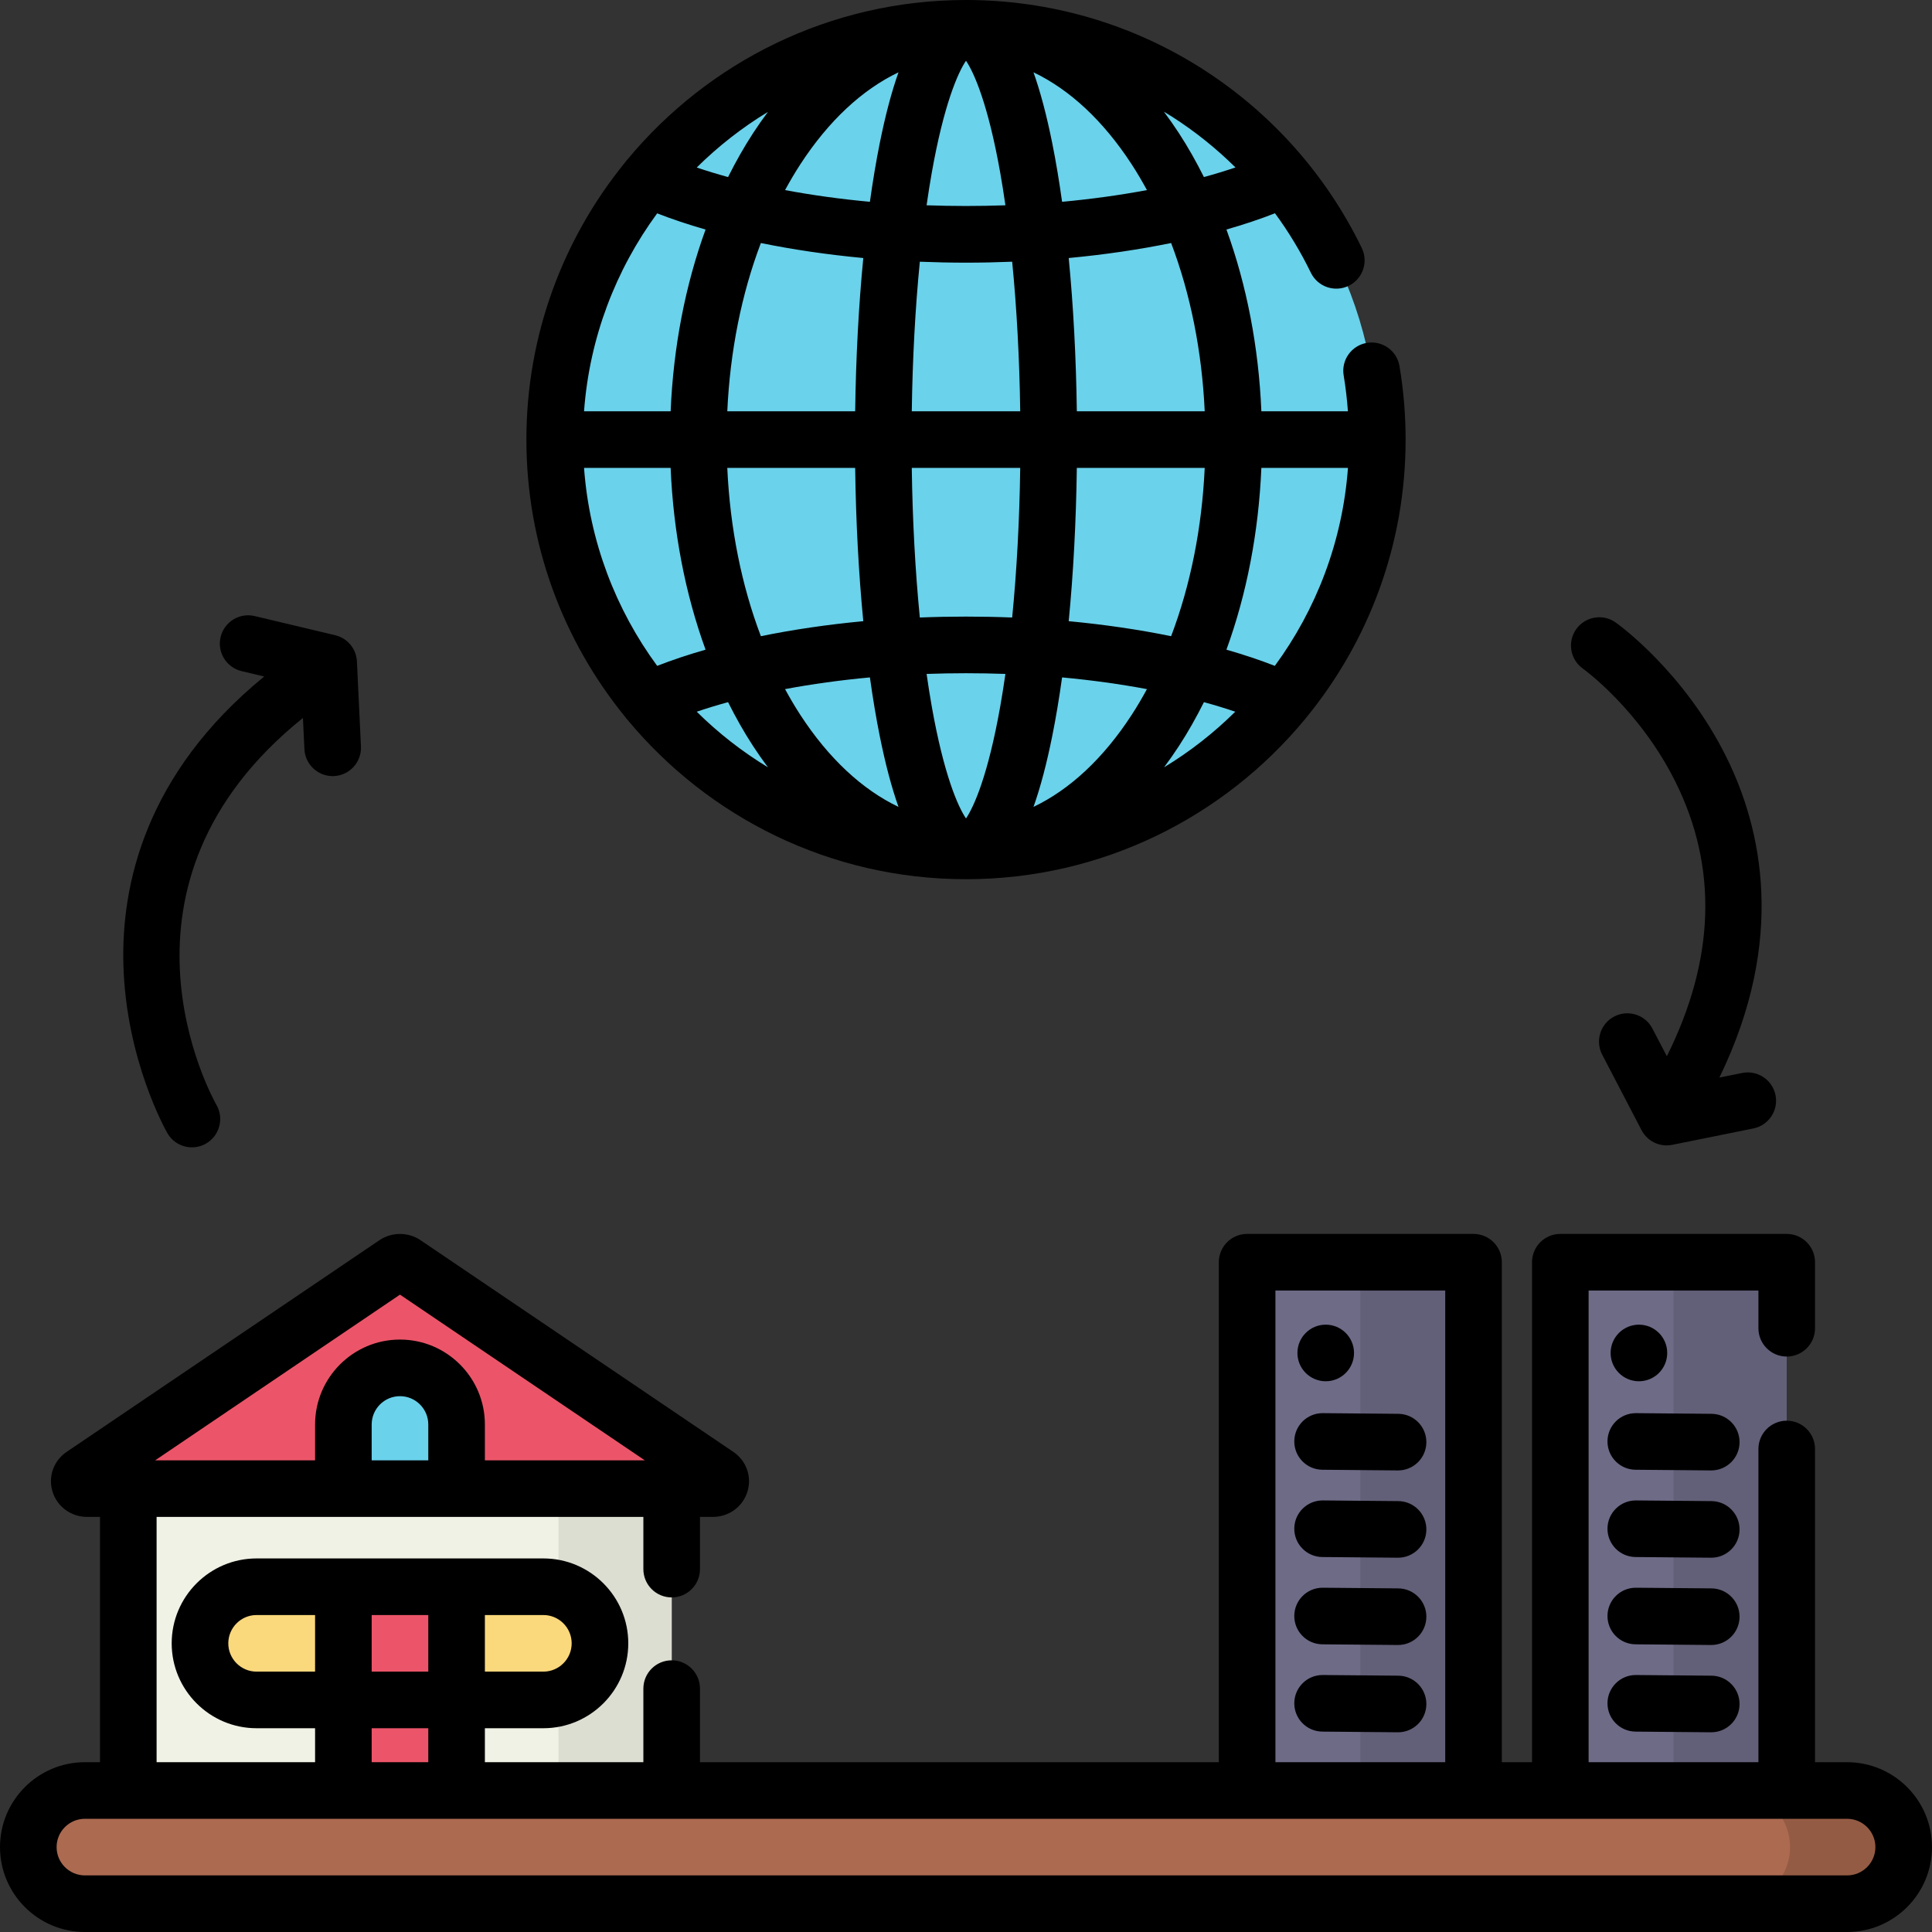 <?xml version="1.0" encoding="iso-8859-1"?>
<!-- Generator: Adobe Illustrator 19.0.0, SVG Export Plug-In . SVG Version: 6.00 Build 0)  -->
<svg version="1.1" id="Capa_1" xmlns="http://www.w3.org/2000/svg" xmlns:xlink="http://www.w3.org/1999/xlink" x="0px" y="0px"
	 viewBox="0 0 512 512" style="enable-background:new 0 0 512 512;" xml:space="preserve">
<rect x="0" y="0" width="512" height="512" fill="#333333" stroke="none"/>
<path style="fill:#AC6A51;" d="M489.5,504.5h-467c-8.284,0-15-6.716-15-15l0,0c0-8.284,6.716-15,15-15h467c8.284,0,15,6.716,15,15
	l0,0C504.5,497.784,497.784,504.5,489.5,504.5z"/>
<path style="fill:#945B44;" d="M489.5,474.5h-30.125c8.284,0,15,6.716,15,15s-6.716,15-15,15H489.5c8.284,0,15-6.716,15-15
	S497.784,474.5,489.5,474.5z"/>
<rect x="330.5" y="334.5" style="fill:#6E6B87;" width="60" height="140"/>
<rect x="360.5" y="334.5" style="fill:#625F78;" width="30" height="140"/>
<rect x="413.5" y="334.5" style="fill:#6E6B87;" width="60" height="140"/>
<rect x="443.5" y="334.5" style="fill:#625F78;" width="30" height="140"/>
<rect x="34" y="394.5" style="fill:#F1F2E6;" width="144" height="80"/>
<rect x="148" y="394.5" style="fill:#DDDED2;" width="30" height="80"/>
<path style="fill:#FAD87C;" d="M144,450.5H68c-8.284,0-15-6.716-15-15l0,0c0-8.284,6.716-15,15-15h76c8.284,0,15,6.716,15,15l0,0
	C159,443.784,152.284,450.5,144,450.5z"/>
<g>
	<path style="fill:#EC5569;" d="M23.106,394.5h165.788c2.034,0,2.882-2.414,1.239-3.526l-82.894-56.099c-0.738-0.5-1.74-0.5-2.478,0
		l-82.894,56.099C20.224,392.086,21.072,394.5,23.106,394.5z"/>
	<rect x="91" y="420.5" style="fill:#EC5569;" width="30" height="54"/>
</g>
<g>
	<path style="fill:#6AD2EB;" d="M121,394.5H91v-17c0-8.284,6.716-15,15-15l0,0c8.284,0,15,6.716,15,15V394.5z"/>
	<circle style="fill:#6AD2EB;" cx="256" cy="116.5" r="109"/>
</g>
<path d="M139.5,116.5c0,27.79,9.786,53.334,26.087,73.38c0.22,0.318,0.463,0.614,0.725,0.889C187.698,216.551,219.963,233,256,233
	c36.066,0,68.355-16.475,89.742-42.294c0.188-0.202,0.36-0.421,0.527-0.647c16.388-20.072,26.231-45.687,26.231-73.56
	c0-6.536-0.546-13.091-1.623-19.483c-0.688-4.083-4.546-6.833-8.642-6.15c-4.084,0.688-6.838,4.557-6.149,8.642
	c0.527,3.126,0.891,6.301,1.124,9.491h-22.935c-0.72-17.067-3.892-33.437-9.257-48.171c4.61-1.323,8.911-2.761,12.868-4.307
	c3.618,4.934,6.807,10.198,9.5,15.749c1.808,3.727,6.293,5.284,10.021,3.476s5.283-6.294,3.476-10.021
	c-9.408-19.402-24.003-35.809-42.205-47.446C299.972,6.321,278.298,0,256,0c-36.037,0-68.303,16.45-89.69,42.232
	c-0.261,0.274-0.503,0.569-0.723,0.887C149.287,63.165,139.5,88.709,139.5,116.5z M319.261,124
	c-0.731,15.928-3.777,31.107-8.899,44.597c-8.523-1.743-17.614-3.078-27.144-3.978c1.229-12.64,1.962-26.376,2.153-40.619H319.261z
	 M337.842,176.46c-3.944-1.539-8.231-2.971-12.825-4.289c5.366-14.733,8.537-31.103,9.258-48.171h22.948
	C355.789,143.531,348.802,161.541,337.842,176.46z M154.778,124h22.947c0.72,17.067,3.892,33.437,9.258,48.171
	c-4.593,1.318-8.88,2.75-12.825,4.29C163.198,161.541,156.211,143.531,154.778,124z M281.464,179.518
	c7.85,0.73,15.375,1.772,22.488,3.106c-1.285,2.362-2.634,4.658-4.067,6.859c-7.487,11.501-16.387,19.77-25.999,24.351
	c1.84-5.168,3.489-11.413,4.972-18.781C279.831,190.22,280.698,185.011,281.464,179.518z M265.076,187.205
	c-3.216,18.147-6.956,26.578-9.076,29.695c-2.12-3.117-5.86-11.547-9.076-29.695c-0.489-2.757-0.942-5.639-1.368-8.608
	c6.948-0.246,13.949-0.246,20.888,0C266.019,181.566,265.565,184.447,265.076,187.205z M238.114,213.835
	c-9.612-4.581-18.513-12.851-25.999-24.352c-1.433-2.201-2.782-4.497-4.067-6.859c7.122-1.335,14.649-2.378,22.488-3.106
	c0.767,5.492,1.634,10.702,2.606,15.536C234.624,202.422,236.274,208.666,238.114,213.835z M256,16.101
	c2.12,3.117,5.86,11.547,9.076,29.695c0.489,2.757,0.942,5.639,1.368,8.608c-6.948,0.247-13.949,0.246-20.888,0
	c0.425-2.97,0.879-5.851,1.368-8.609C250.14,27.648,253.88,19.217,256,16.101z M233.142,37.946
	c-0.973,4.834-1.84,10.043-2.606,15.535c-7.85-0.73-15.375-1.772-22.488-3.105c1.285-2.362,2.634-4.658,4.067-6.859
	c7.486-11.501,16.387-19.77,25.999-24.352C236.274,24.334,234.624,30.578,233.142,37.946z M201.638,64.403
	c8.524,1.744,17.614,3.078,27.144,3.978c-1.229,12.64-1.962,26.376-2.153,40.619h-33.89
	C193.47,93.072,196.515,77.893,201.638,64.403z M226.629,124c0.191,14.243,0.924,27.979,2.153,40.619
	c-9.515,0.897-18.608,2.232-27.144,3.978c-5.123-13.49-8.168-28.669-8.899-44.597H226.629z M192.946,186.075
	c2.02,4.041,4.21,7.924,6.598,11.592c1.284,1.972,2.609,3.862,3.969,5.68c-6.864-4.164-13.194-9.12-18.87-14.738
	C187.263,187.72,190.032,186.874,192.946,186.075z M312.457,197.666c2.387-3.668,4.578-7.55,6.597-11.591
	c2.915,0.8,5.683,1.646,8.304,2.534c-5.676,5.617-12.006,10.574-18.87,14.737C309.848,201.528,311.173,199.638,312.457,197.666z
	 M268.236,163.646c-8.126-0.322-16.334-0.322-24.472,0c-1.213-12.324-1.94-25.776-2.134-39.646h28.74
	C270.176,137.87,269.449,151.322,268.236,163.646z M241.63,109c0.194-13.869,0.921-27.32,2.134-39.643
	c4.068,0.162,8.153,0.252,12.236,0.252c4.082,0,8.167-0.09,12.236-0.252c1.213,12.323,1.939,25.775,2.134,39.643H241.63z
	 M278.858,37.946c-1.482-7.368-3.132-13.612-4.972-18.781c9.612,4.581,18.512,12.85,25.999,24.351
	c1.433,2.201,2.782,4.497,4.067,6.859c-7.122,1.335-14.649,2.378-22.488,3.106C280.698,47.989,279.831,42.78,278.858,37.946z
	 M199.543,35.333c-2.388,3.668-4.578,7.551-6.598,11.592c-2.915-0.8-5.683-1.646-8.303-2.534
	c5.676-5.617,12.006-10.574,18.87-14.738C202.153,31.471,200.827,33.361,199.543,35.333z M186.983,60.829
	c-5.366,14.734-8.537,31.104-9.258,48.171h-22.947c1.433-19.531,8.42-37.541,19.38-52.461
	C178.102,58.079,182.389,59.51,186.983,60.829z M285.371,109c-0.191-14.243-0.924-27.979-2.153-40.619
	c9.516-0.897,18.608-2.232,27.144-3.978c5.122,13.49,8.168,28.669,8.899,44.597H285.371z M327.412,44.373
	c-2.638,0.895-5.424,1.747-8.358,2.552c-2.02-4.041-4.21-7.924-6.597-11.591c-1.297-1.993-2.637-3.902-4.011-5.737
	c0.719,0.435,1.44,0.867,2.15,1.321C316.694,34.817,322.322,39.335,327.412,44.373z"/>
<path d="M489.5,467H481v-83c0-4.142-3.357-7.5-7.5-7.5s-7.5,3.358-7.5,7.5v83h-45V342h45v10c0,4.142,3.357,7.5,7.5,7.5
	s7.5-3.358,7.5-7.5v-17.5c0-4.142-3.357-7.5-7.5-7.5h-60c-4.143,0-7.5,3.358-7.5,7.5V467h-8V334.5c0-4.142-3.357-7.5-7.5-7.5h-60
	c-4.143,0-7.5,3.358-7.5,7.5V467H185.5v-19.5c0-4.142-3.358-7.5-7.5-7.5s-7.5,3.358-7.5,7.5V467h-42v-9H144
	c12.407,0,22.5-10.093,22.5-22.5S156.407,413,144,413l0,0H68l0,0c-12.407,0-22.5,10.093-22.5,22.5S55.593,458,68,458h15.5v9h-42v-65
	l0,0h129l0,0v13.833c0,4.142,3.358,7.5,7.5,7.5s7.5-3.358,7.5-7.5V402h3.394c4.267,0,7.961-2.701,9.194-6.722
	c1.211-3.952-0.296-8.178-3.751-10.516l-82.895-56.1c-3.254-2.202-7.627-2.202-10.884,0l-82.894,56.099
	c-3.455,2.338-4.962,6.564-3.751,10.516c1.232,4.021,4.927,6.722,9.194,6.722H26.5v65h-4C10.093,467,0,477.093,0,489.5
	S10.093,512,22.5,512h467c12.406,0,22.5-10.093,22.5-22.5S501.906,467,489.5,467z M98.5,387v-9.5c0-4.136,3.364-7.5,7.5-7.5
	s7.5,3.364,7.5,7.5v9.5H98.5z M106,343.092L170.879,387H128.5v-9.5c0-12.407-10.093-22.5-22.5-22.5s-22.5,10.093-22.5,22.5v9.5
	H41.12L106,343.092z M338,342h45v125h-45V342z M151.5,435.5c0,4.136-3.364,7.5-7.5,7.5h-15.5v-15H144
	C148.136,428,151.5,431.364,151.5,435.5z M113.5,428v15h-15v-15H113.5z M68,443c-4.136,0-7.5-3.364-7.5-7.5s3.364-7.5,7.5-7.5h15.5
	v15H68z M98.5,458h15v9h-15V458z M489.5,482c4.136,0,7.5,3.364,7.5,7.5s-3.364,7.5-7.5,7.5h-467c-4.136,0-7.5-3.364-7.5-7.5
	s3.364-7.5,7.5-7.5H489.5"/>
<path d="M370.567,374.678l-20-0.179c-0.023,0-0.046,0-0.068,0c-4.111,0-7.462,3.314-7.499,7.433
	c-0.037,4.142,3.291,7.53,7.433,7.566l20,0.179c0.023,0,0.046,0,0.068,0c4.111,0,7.462-3.314,7.499-7.433
	C378.037,378.102,374.709,374.714,370.567,374.678z"/>
<path d="M370.567,397.81l-20-0.179c-0.023,0-0.046,0-0.068,0c-4.111,0-7.462,3.314-7.499,7.433c-0.037,4.142,3.291,7.53,7.433,7.566
	l20,0.179c0.023,0,0.046,0,0.068,0c4.111,0,7.462-3.314,7.499-7.433C378.037,401.234,374.709,397.846,370.567,397.81z"/>
<path d="M370.567,420.941l-20-0.179c-0.023,0-0.046,0-0.068,0c-4.111,0-7.462,3.314-7.499,7.433
	c-0.037,4.142,3.291,7.53,7.433,7.566l20,0.179c0.023,0,0.046,0,0.068,0c4.111,0,7.462-3.314,7.499-7.433
	C378.037,424.366,374.709,420.978,370.567,420.941z"/>
<path d="M370.567,444.073l-20-0.179c-0.023,0-0.046,0-0.068,0c-4.111,0-7.462,3.314-7.499,7.433
	c-0.037,4.142,3.291,7.53,7.433,7.566l20,0.179c0.023,0,0.046,0,0.068,0c4.111,0,7.462-3.314,7.499-7.433
	C378.037,447.498,374.709,444.11,370.567,444.073z"/>
<path d="M453.567,374.678l-20-0.179c-0.023,0-0.046,0-0.068,0c-4.111,0-7.462,3.314-7.499,7.433
	c-0.037,4.142,3.291,7.53,7.433,7.566l20,0.179c0.023,0,0.046,0,0.068,0c4.111,0,7.462-3.314,7.499-7.433
	C461.037,378.102,457.709,374.714,453.567,374.678z"/>
<path d="M453.567,397.81l-20-0.179c-0.023,0-0.046,0-0.068,0c-4.111,0-7.462,3.314-7.499,7.433c-0.037,4.142,3.291,7.53,7.433,7.566
	l20,0.179c0.023,0,0.046,0,0.068,0c4.111,0,7.462-3.314,7.499-7.433C461.037,401.234,457.709,397.846,453.567,397.81z"/>
<path d="M453.567,420.941l-20-0.179c-0.023,0-0.046,0-0.068,0c-4.111,0-7.462,3.314-7.499,7.433
	c-0.037,4.142,3.291,7.53,7.433,7.566l20,0.179c0.023,0,0.046,0,0.068,0c4.111,0,7.462-3.314,7.499-7.433
	C461.037,424.366,457.709,420.978,453.567,420.941z"/>
<path d="M433.567,443.895c-0.023,0-0.046,0-0.068,0c-4.111,0-7.462,3.314-7.499,7.433c-0.037,4.142,3.291,7.53,7.433,7.566l20,0.179
	c0.023,0,0.046,0,0.068,0c4.111,0,7.462-3.314,7.499-7.433c0.037-4.142-3.291-7.53-7.433-7.566L433.567,443.895z"/>
<circle cx="351.33" cy="358.55" r="7.5"/>
<circle cx="434.33" cy="358.55" r="7.5"/>
<path d="M32.701,255.662c0.705,25.255,11.213,43.852,11.66,44.631c1.385,2.414,3.906,3.763,6.502,3.763
	c1.261,0,2.54-0.319,3.714-0.988c3.592-2.049,4.843-6.626,2.804-10.223c-1.405-2.478-32.108-58.352,22.899-102.58l0.392,8.264
	c0.19,4.017,3.506,7.146,7.486,7.145c0.12,0,0.24-0.002,0.361-0.008c4.138-0.196,7.333-3.709,7.137-7.847l-1.068-22.534
	c-0.158-3.337-2.505-6.167-5.755-6.941l-21.336-5.079c-4.028-0.959-8.074,1.53-9.033,5.559s1.529,8.074,5.559,9.033l5.988,1.426
	C38.489,205.061,32.112,234.529,32.701,255.662z"/>
<path d="M419.486,177.196c0.149,0.105,14.979,10.77,24.555,30.056c11.248,22.654,10.455,47.054-2.309,72.667l-3.829-7.35
	c-1.914-3.674-6.443-5.099-10.117-3.186c-3.673,1.914-5.1,6.443-3.186,10.117l10.424,20.007c1.31,2.514,3.896,4.035,6.649,4.035
	c0.492,0,0.99-0.049,1.486-0.149l21.499-4.342c4.061-0.82,6.688-4.776,5.867-8.836c-0.819-4.06-4.776-6.683-8.836-5.867
	l-6.034,1.219c17.797-36.626,11.222-66.051,1.82-84.986c-11.235-22.629-28.577-35.1-29.31-35.62
	c-3.379-2.396-8.061-1.6-10.457,1.778C415.313,170.118,416.108,174.799,419.486,177.196z"/>
<g>
</g>
<g>
</g>
<g>
</g>
<g>
</g>
<g>
</g>
<g>
</g>
<g>
</g>
<g>
</g>
<g>
</g>
<g>
</g>
<g>
</g>
<g>
</g>
<g>
</g>
<g>
</g>
<g>
</g>
</svg>
